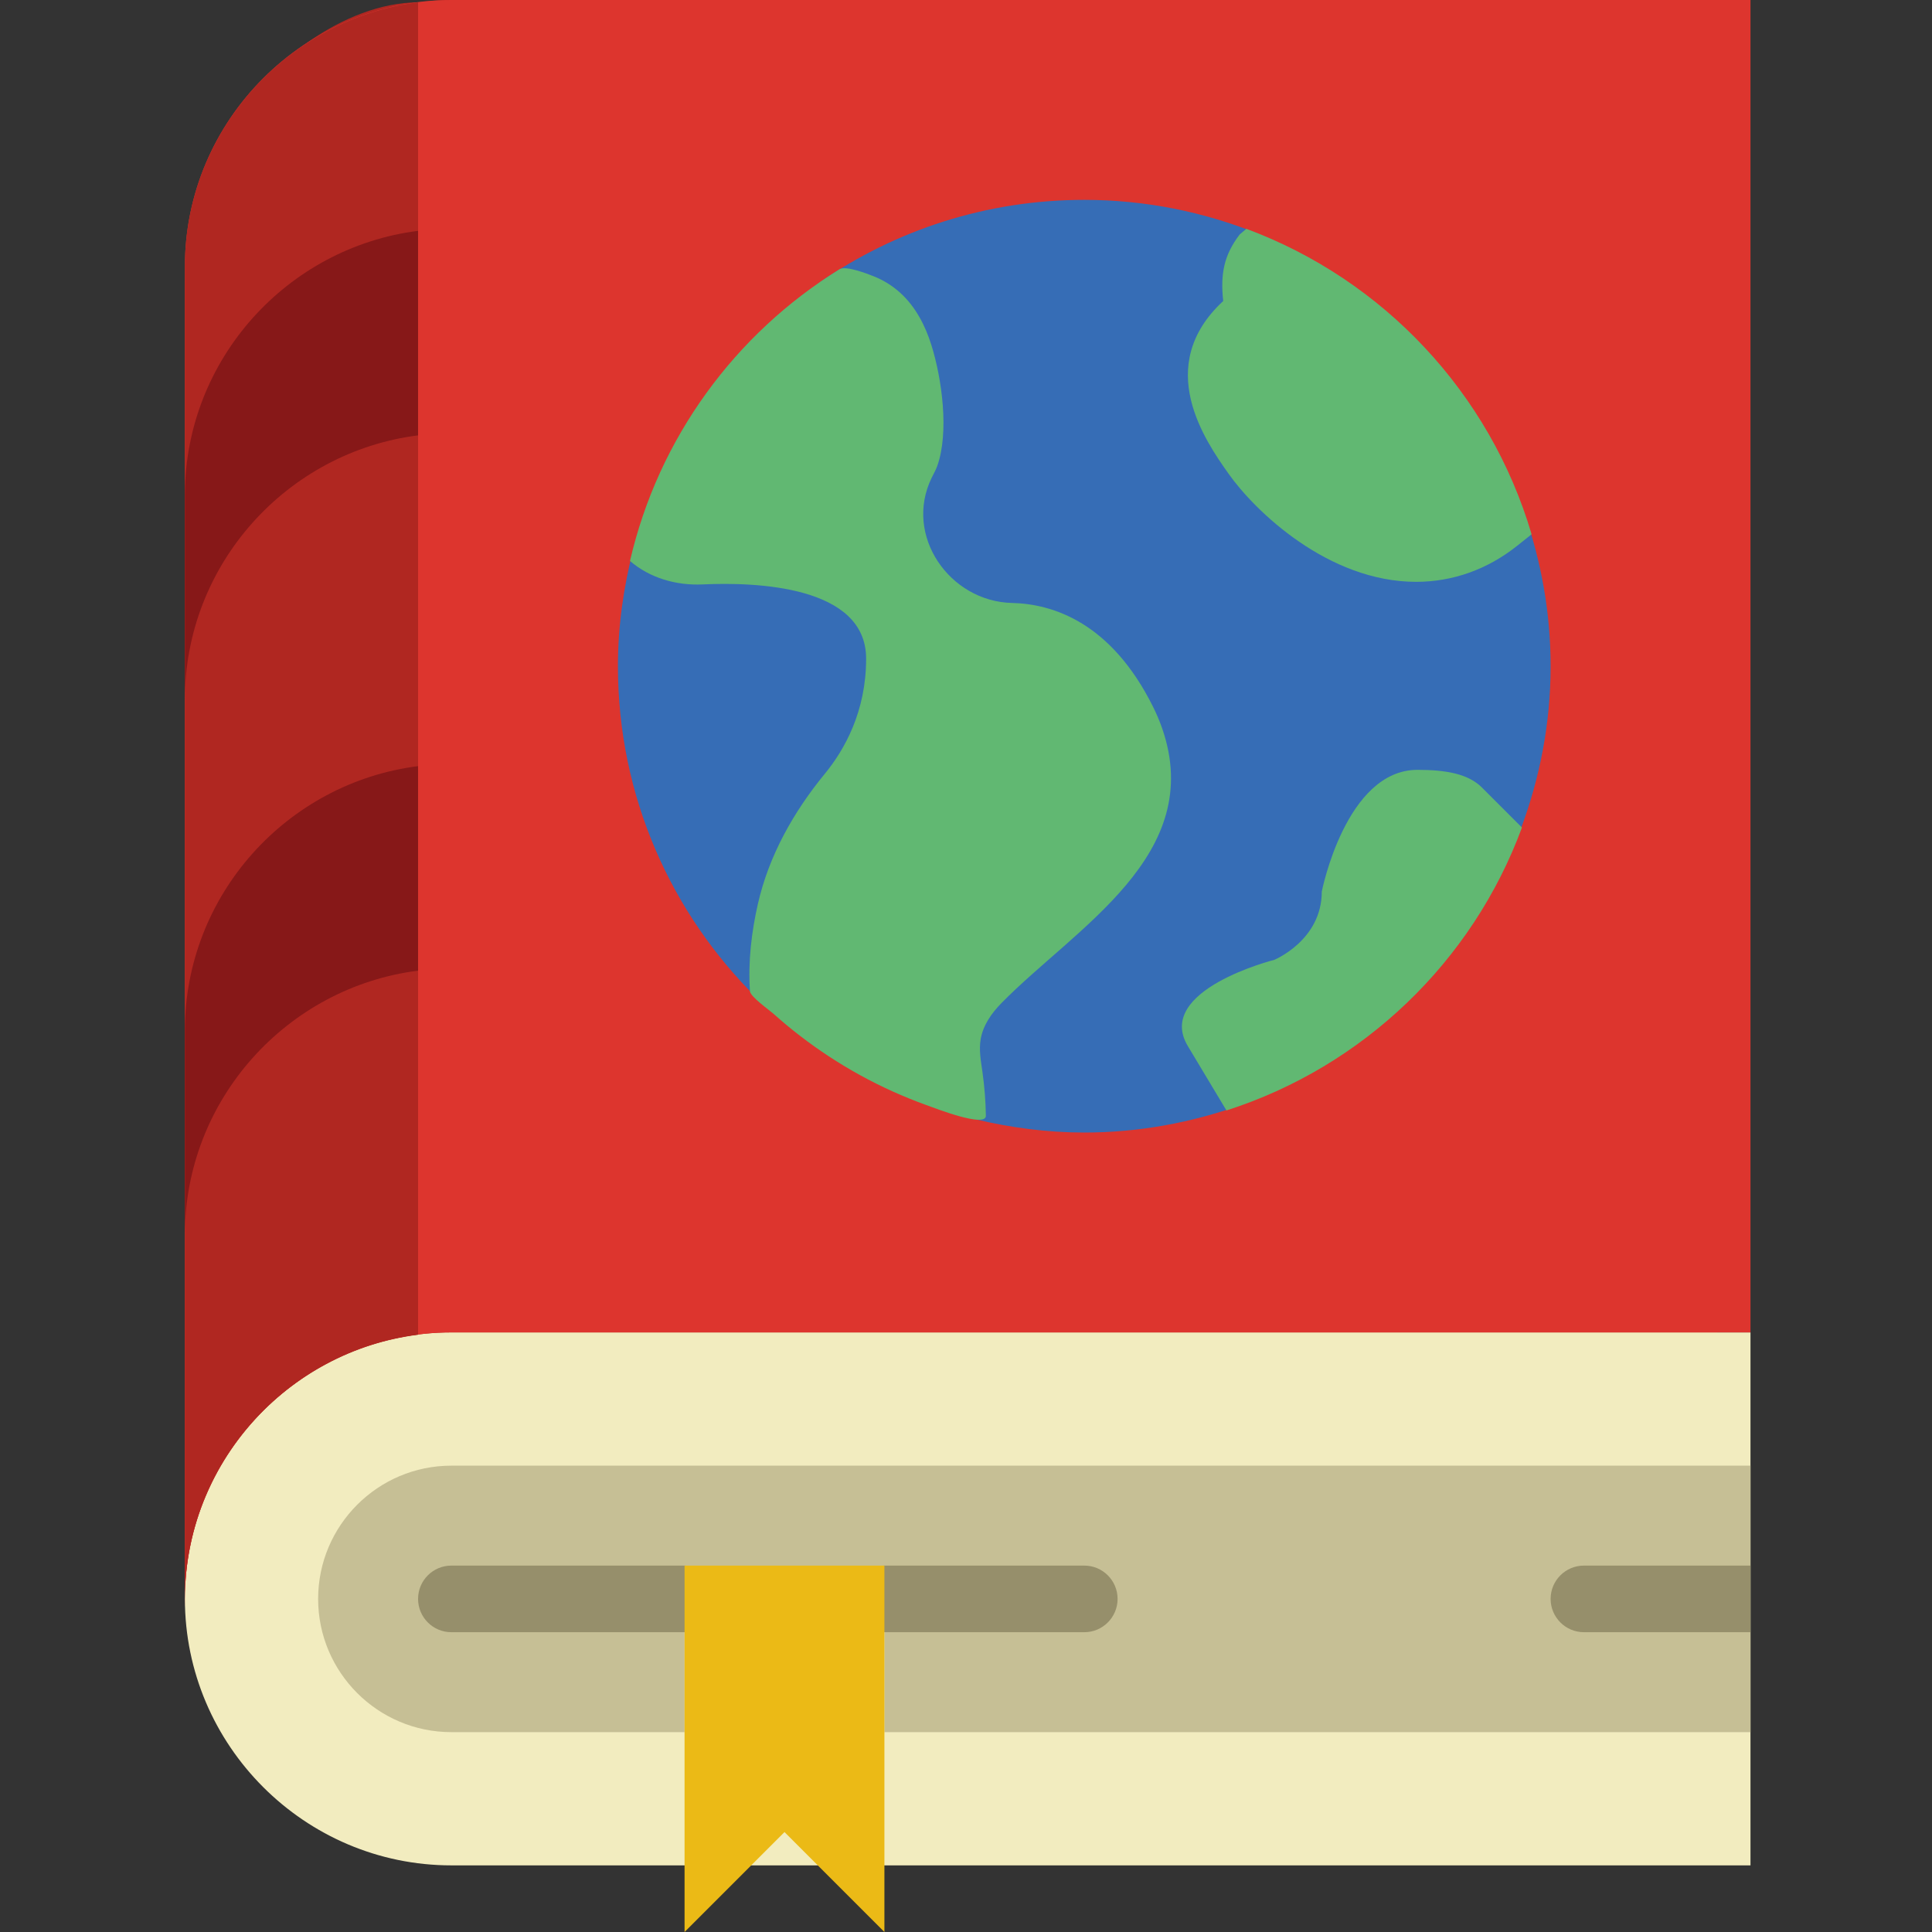<svg height="512pt" viewBox="-49 0 512 512" width="512pt" xmlns="http://www.w3.org/2000/svg"><rect x="-49" y="0" width="512" height="512" fill="#333333" stroke="none"/><path d="m70.621 0c-2.992 0-5.922.246-8.828.617-19.801.098-40.281 16.578-50.484 32.477-8.809 13.727-11.309 28.539-11.309 44.535v60.656 93.129 89.105 48.59 54.438c0 9.809 8.023 17.832 17.824 17.832h388.246v-441.379zm0 0" fill="#b02721"/><path d="m70.621 353.102c-38.84 0-70.621 31.781-70.621 70.621 0 38.844 31.781 70.621 70.621 70.621h344.277v-141.242zm0 0" fill="#f2ecbf"/><path d="m70.621 388.414c-19.473 0-35.312 15.836-35.312 35.309 0 19.477 15.84 35.312 35.312 35.312h61.793v-35.312h52.965v35.312h229.52v-70.621zm0 0" fill="#c6bf95"/><path d="m0 70.621v353.102c0-38.84 31.781-70.621 70.621-70.621h344.277v-353.102h-344.277c-38.84 0-70.621 31.781-70.621 70.621zm0 0" fill="#dd352e"/><path d="m132.414 432.551h-61.793c-4.875 0-8.828-3.953-8.828-8.828 0-4.871 3.953-8.824 8.828-8.824h61.793c4.871 0 8.828 3.953 8.828 8.824 0 4.875-3.957 8.828-8.828 8.828zm0 0" fill="#968f6b"/><path d="m238.344 432.551h-52.965c-4.871 0-8.828-3.953-8.828-8.828 0-4.871 3.957-8.824 8.828-8.824h52.965c4.875 0 8.828 3.953 8.828 8.824 0 4.875-3.953 8.828-8.828 8.828zm0 0" fill="#968f6b"/><path d="m61.793.617c-34.711 4.387-61.793 34.156-61.793 70.004v353.102c0-35.848 27.082-65.613 61.793-70zm0 0" fill="#b02721"/><path d="m0 131.18v54.199c0-35.848 27.082-65.613 61.793-70.004v-54.199c-34.711 4.387-61.793 34.152-61.793 70.004zm0 0" fill="#871818"/><path d="m0 273.039v54.199c0-35.848 27.082-65.613 61.793-70.004v-54.199c-34.711 4.387-61.793 34.152-61.793 70.004zm0 0" fill="#871818"/><path d="m185.379 512-26.48-26.484-26.484 26.484v-97.102h52.965zm0 0" fill="#ebba16"/><path d="m414.898 414.898h-44.141c-4.871 0-8.828 3.953-8.828 8.824 0 4.875 3.957 8.828 8.828 8.828h44.141zm0 0" fill="#968f6b"/><path d="m355.082 136.27c-5.723 2.191-12.254.824-15.469-6.547-4.473-10.25-15.242-19.66-22.852-27.871-8.078-8.711-17.77-14.582-28.277-19.949-8.844-4.52-8.703-13.727-4.164-20.004-14.223-5.711-29.707-8.934-45.977-8.934-25.977 0-50.059 8.051-69.957 21.75 7.828 5.359 10.672 18.293-.043 24.297-15.457 8.648-24.57 26.348-34.031 40.648-3.938 5.949-10.074 7.398-15.527 6.074-2.535 9.871-4.027 20.152-4.027 30.816 0 34.48 14.152 65.633 36.934 88.055 1.027-1.27 2.27-2.426 3.832-3.336 6.355-3.715 16.191-1.793 19.625 5.148 4.898 9.91 9.711 16.039 20.16 16.621 7.523.414 13.871 5.879 14.266 13.602 9.254 2.199 18.848 3.496 28.77 3.496 14.504 0 28.371-2.629 41.297-7.219.23-2.949 1.652-5.906 4.828-8.441 21.875-17.406 38.973-39.387 56.832-60.688 3.848-4.59 8.562-5.52 12.781-4.246 4.996-13.402 7.848-27.852 7.848-42.992 0-14.125-2.48-27.637-6.848-40.281zm0 0" fill="#366db6"/><g fill="#61b872"><path d="m219.164 159.789c-16.465-.391-28.762-17.84-21.242-33.211.488-.996 1.051-1.969 1.43-3.008 3.25-9.008 1.246-23.305-1.535-32.152-1.613-5.137-4.164-10.098-8.184-13.762-2.074-1.898-4.473-3.391-7.078-4.43-1.688-.672-7.398-2.898-9.066-1.875-27.641 17.074-48.012 44.73-55.535 77.312 5.281 4.539 12.27 6.535 19.246 6.215 14.051-.652 43.332.32 43.332 19.68 0 14.008-5.746 24.16-10.926 30.473-8.324 10.141-14.848 21.73-17.762 34.531-1.633 7.188-2.648 15.176-2.094 23.121.098 1.457 5.094 4.961 6.215 5.965 2.289 2.051 4.645 4.008 7.082 5.879 5.031 3.879 10.352 7.355 15.914 10.418 5.613 3.082 11.469 5.73 17.496 7.902 2.332.836 15.863 6.145 15.812 2.824-.062-3.895-.371-7.785-.918-11.645-.406-2.852-.945-5.746-.469-8.59.617-3.707 2.887-6.938 5.516-9.613 19.668-20.027 54.301-39.195 42.559-72.879-.672-1.926-1.473-3.805-2.383-5.633-11.098-22.316-26.5-27.27-37.41-27.523zm0 0"/><path d="m354.332 219.305-10.711-10.707c-3.539-3.445-9.172-4.582-16.965-4.582-19.031 0-25.371 32.273-25.371 32.273 0 12.906-12.586 18.078-12.586 18.078s-31.859 8.016-22.891 22.891l10.211 17.02c36.238-11.602 65.211-39.441 78.312-74.973zm0 0"/><path d="m281.293 60.645-1.75 1.477c-4.141 5.418-5.172 10.406-4.379 17.652-18.668 17.285-4.66 37.156 1.387 45.727 7 9.926 26.41 28.691 49.762 28.691 9.648 0 18.871-3.285 26.695-9.508l3.363-2.676.512-.43c-11.027-37.43-39.273-67.469-75.59-80.934zm0 0"/></g></svg>